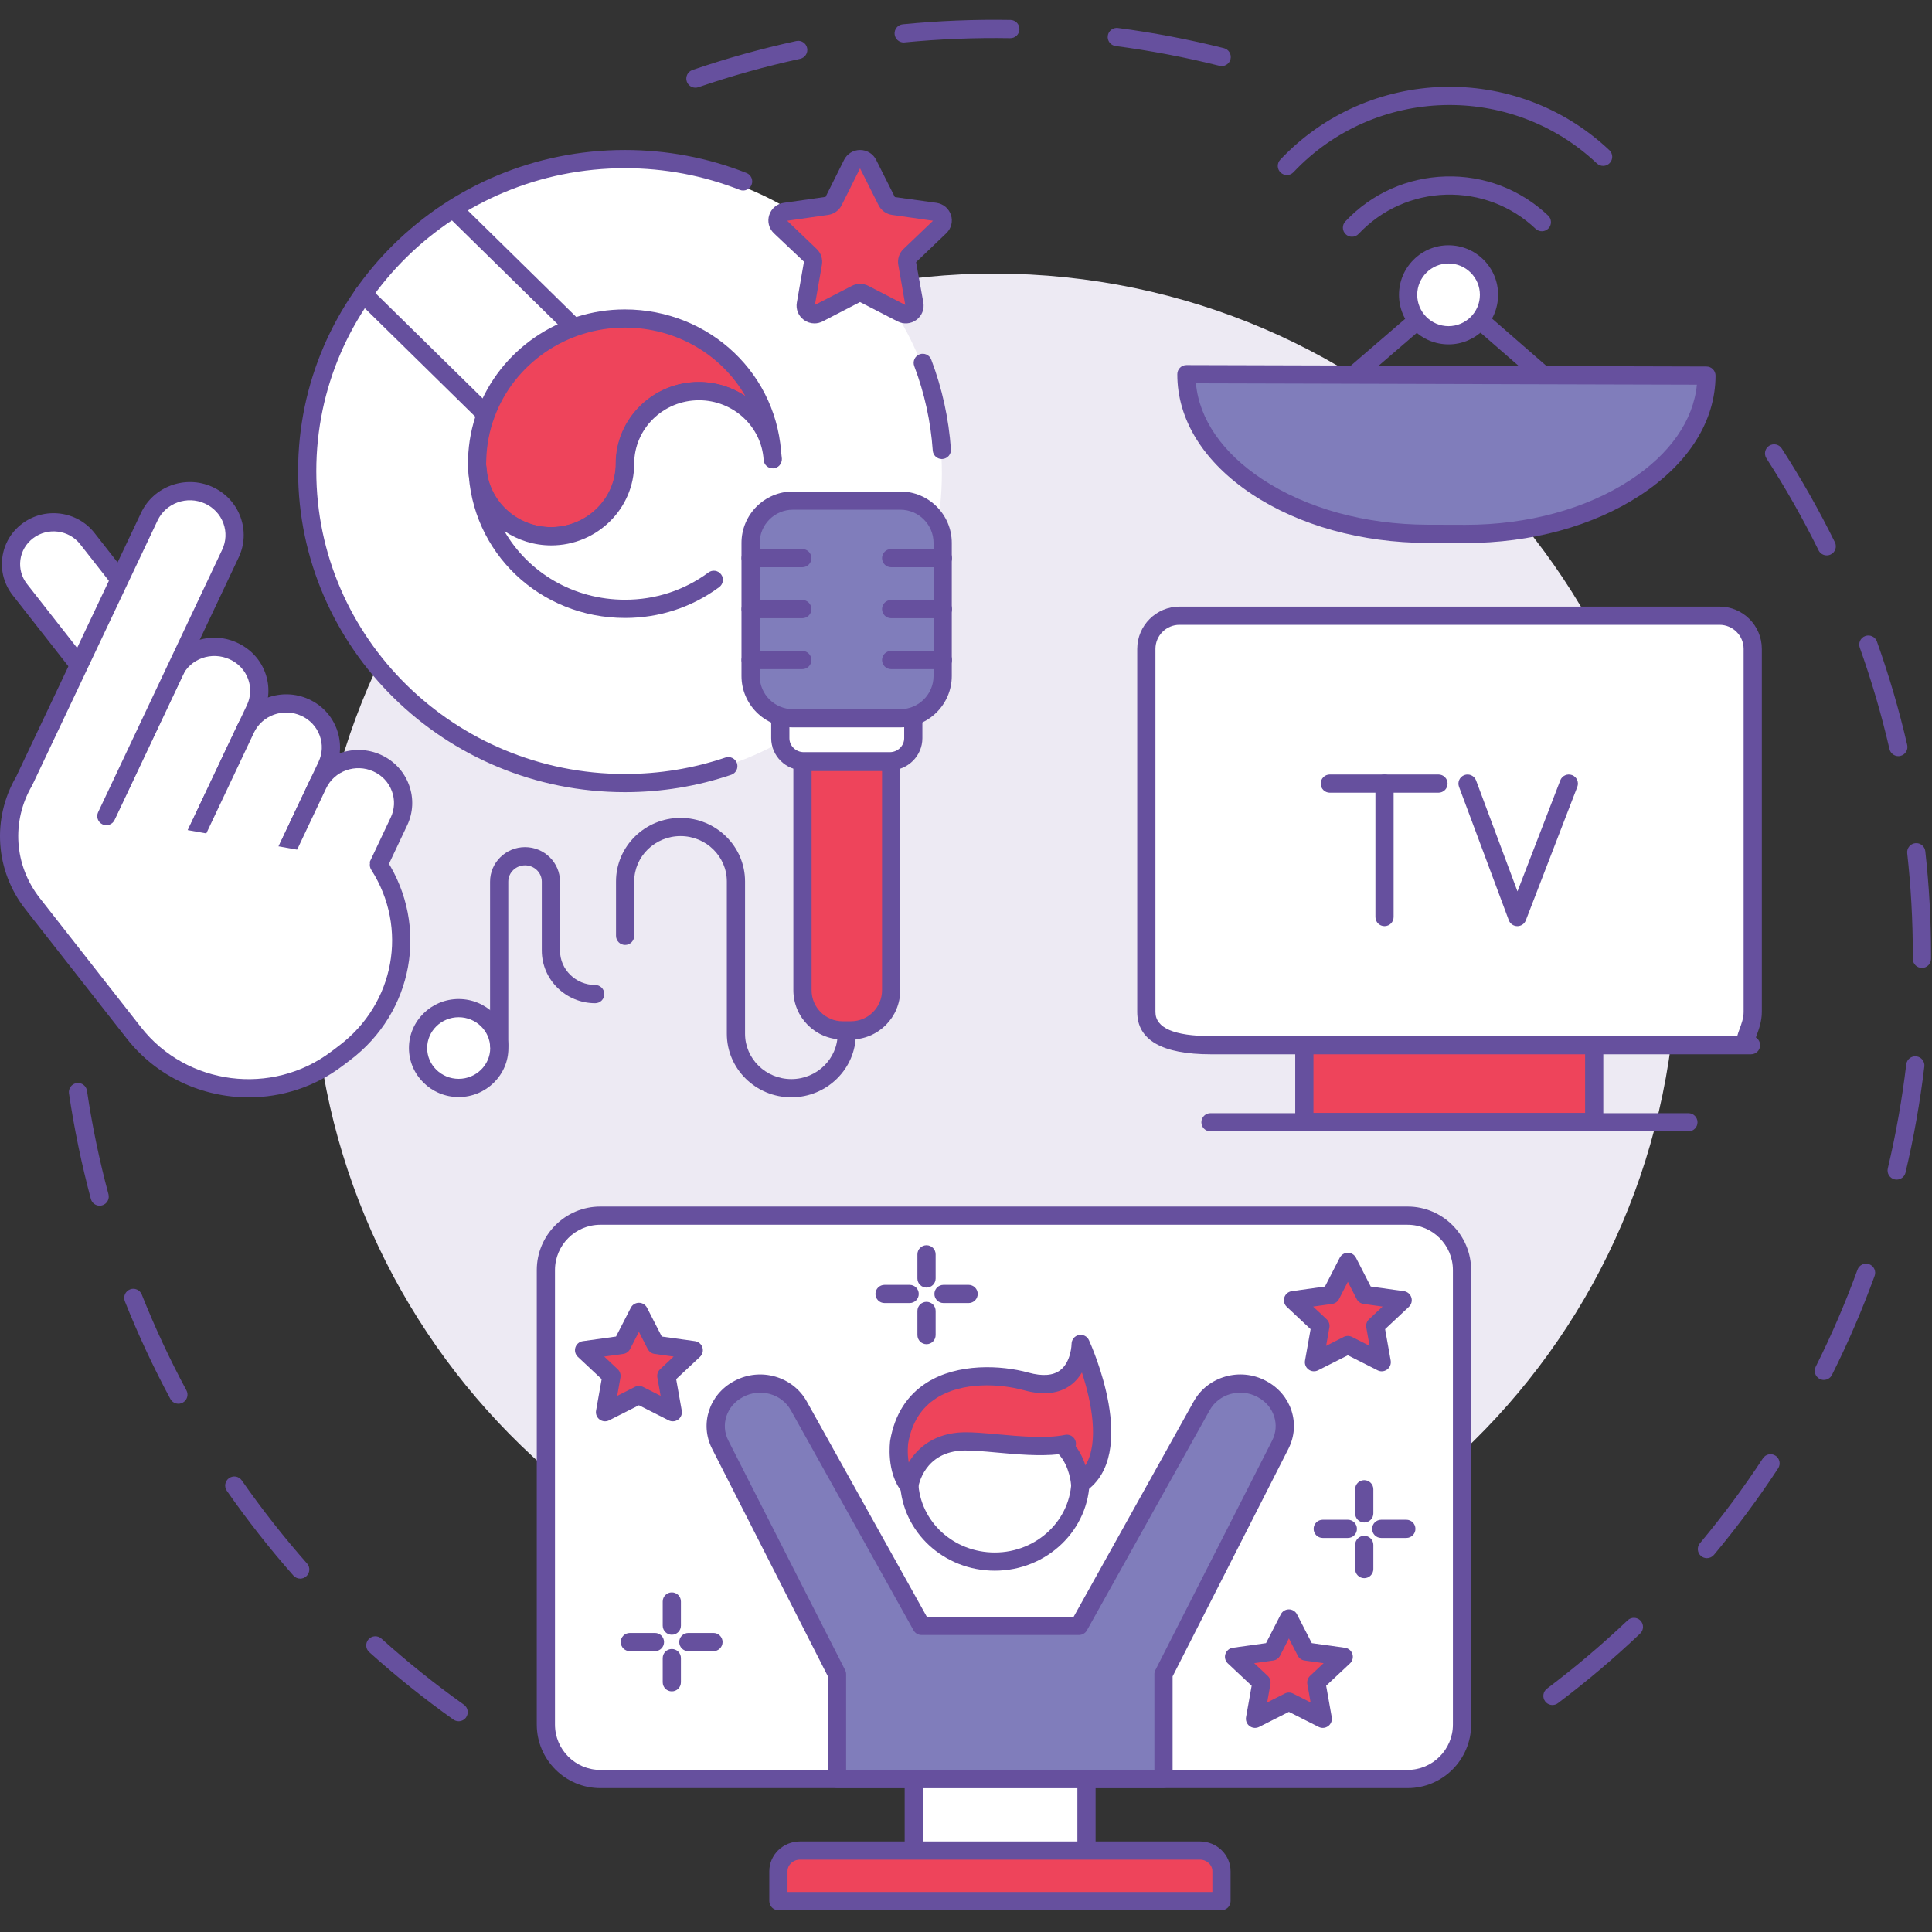 <svg width="120" height="120" viewBox="0 0 120 120" fill="none" xmlns="http://www.w3.org/2000/svg">
<rect x="0" y="0" width="120" height="120" fill="#333333" stroke="none"/>
<g clip-path="url(#clip0_165_8916)">
<path d="M6.19 74.888C5.94 74.888 5.711 74.722 5.644 74.47C5.067 72.321 4.609 70.115 4.284 67.914C4.238 67.605 4.452 67.318 4.761 67.272C5.07 67.225 5.357 67.44 5.403 67.75C5.721 69.907 6.17 72.068 6.737 74.175C6.817 74.477 6.639 74.787 6.337 74.868C6.288 74.882 6.238 74.888 6.19 74.888V74.888ZM11.08 87.188C10.879 87.188 10.684 87.081 10.582 86.891C9.526 84.929 8.575 82.888 7.754 80.823C7.639 80.533 7.781 80.204 8.07 80.089C8.36 79.974 8.689 80.115 8.805 80.405C9.611 82.43 10.543 84.432 11.578 86.356C11.726 86.63 11.623 86.973 11.348 87.122C11.263 87.167 11.17 87.188 11.08 87.188ZM18.648 98.052C18.49 98.052 18.335 97.986 18.223 97.86C16.751 96.192 15.361 94.421 14.088 92.595C13.909 92.338 13.973 91.986 14.229 91.808C14.485 91.628 14.837 91.692 15.015 91.948C16.264 93.739 17.628 95.476 19.071 97.111C19.279 97.345 19.255 97.703 19.021 97.909C18.914 98.005 18.78 98.052 18.648 98.052V98.052ZM28.486 106.909C28.373 106.909 28.259 106.875 28.159 106.804C26.346 105.516 24.588 104.107 22.934 102.618C22.702 102.409 22.683 102.051 22.892 101.818C23.101 101.587 23.459 101.569 23.69 101.776C25.313 103.237 27.036 104.619 28.814 105.882C29.069 106.063 29.128 106.417 28.948 106.672C28.838 106.826 28.663 106.909 28.486 106.909V106.909Z" fill="#66509E"/>
<path d="M113.463 34.496C113.254 34.496 113.054 34.381 112.955 34.181C111.991 32.226 110.901 30.303 109.717 28.47C109.548 28.206 109.623 27.858 109.886 27.688C110.148 27.519 110.499 27.594 110.667 27.856C111.875 29.727 112.986 31.686 113.969 33.681C114.108 33.96 113.993 34.301 113.712 34.438C113.633 34.477 113.547 34.496 113.463 34.496V34.496ZM117.909 46.965C117.652 46.965 117.419 46.787 117.359 46.526C116.869 44.403 116.248 42.284 115.514 40.226C115.409 39.932 115.563 39.608 115.857 39.504C116.151 39.399 116.474 39.552 116.579 39.846C117.328 41.943 117.961 44.106 118.461 46.272C118.53 46.576 118.341 46.88 118.037 46.95C117.994 46.96 117.952 46.965 117.909 46.965V46.965ZM119.373 60.12C119.058 60.119 118.805 59.864 118.808 59.551L118.809 59.277C118.808 57.182 118.691 55.069 118.461 52.996C118.427 52.687 118.651 52.407 118.961 52.372C119.269 52.336 119.551 52.562 119.584 52.872C119.819 54.985 119.94 57.141 119.94 59.277L119.938 59.559C119.937 59.869 119.684 60.12 119.373 60.12V60.12ZM117.806 73.267C117.762 73.267 117.719 73.262 117.674 73.252C117.37 73.179 117.183 72.875 117.255 72.571C117.757 70.454 118.143 68.279 118.402 66.107C118.439 65.796 118.718 65.573 119.03 65.612C119.34 65.649 119.561 65.93 119.525 66.24C119.26 68.455 118.867 70.673 118.355 72.832C118.294 73.093 118.062 73.267 117.806 73.267ZM113.281 85.71C113.196 85.71 113.109 85.69 113.029 85.649C112.749 85.51 112.637 85.169 112.777 84.891C113.754 82.94 114.629 80.912 115.373 78.861C115.48 78.568 115.805 78.416 116.098 78.522C116.391 78.63 116.544 78.954 116.436 79.247C115.676 81.339 114.785 83.409 113.787 85.398C113.688 85.595 113.489 85.71 113.281 85.71V85.71ZM106.02 96.78C105.892 96.78 105.764 96.736 105.658 96.649C105.418 96.448 105.386 96.092 105.587 95.852C106.987 94.176 108.303 92.402 109.498 90.579C109.67 90.318 110.02 90.245 110.281 90.416C110.542 90.588 110.615 90.938 110.445 91.199C109.225 93.058 107.883 94.867 106.455 96.577C106.342 96.71 106.182 96.78 106.02 96.78V96.78ZM96.426 105.901C96.254 105.901 96.084 105.823 95.973 105.676C95.785 105.426 95.836 105.072 96.086 104.884C97.829 103.57 99.514 102.143 101.095 100.641C101.321 100.426 101.679 100.434 101.895 100.661C102.109 100.887 102.1 101.246 101.874 101.461C100.262 102.993 98.544 104.449 96.766 105.787C96.663 105.864 96.544 105.901 96.426 105.901V105.901Z" fill="#66509E"/>
<path d="M56.128 2.637C55.841 2.637 55.595 2.418 55.566 2.126C55.535 1.816 55.763 1.538 56.074 1.509C58.283 1.291 60.529 1.201 62.764 1.239C63.076 1.245 63.324 1.503 63.319 1.816C63.313 2.127 63.062 2.375 62.744 2.371C60.552 2.333 58.351 2.422 56.184 2.633C56.165 2.636 56.147 2.637 56.128 2.637V2.637ZM75.881 4.104C75.835 4.104 75.788 4.098 75.743 4.087C73.632 3.557 71.461 3.144 69.292 2.858C68.983 2.818 68.765 2.534 68.806 2.224C68.847 1.915 69.132 1.696 69.441 1.738C71.651 2.028 73.865 2.45 76.017 2.99C76.32 3.065 76.505 3.373 76.429 3.676C76.365 3.932 76.133 4.104 75.881 4.104ZM43.193 5.448C42.958 5.448 42.738 5.299 42.657 5.064C42.557 4.77 42.714 4.448 43.01 4.347C45.115 3.625 47.285 3.02 49.459 2.548C49.763 2.48 50.065 2.674 50.132 2.98C50.197 3.285 50.004 3.586 49.699 3.653C47.567 4.117 45.441 4.709 43.376 5.417C43.315 5.438 43.253 5.448 43.193 5.448Z" fill="#66509E"/>
<path d="M19.681 54.985C22.089 31.721 42.9 14.813 66.163 17.221C89.427 19.629 106.335 40.44 103.928 63.704C101.519 86.968 80.708 103.874 57.444 101.467C34.181 99.059 17.274 78.249 19.681 54.985V54.985Z" fill="#EDEAF3"/>
<path d="M6.006 51.856L10.802 41.707C11.444 40.349 13.086 39.759 14.468 40.39L14.497 40.402C15.88 41.033 16.48 42.644 15.84 44.002L11.043 54.153L6.006 51.856V51.856Z" fill="white"/>
<path d="M11.051 54.755C10.97 54.755 10.888 54.737 10.81 54.7C10.528 54.567 10.408 54.23 10.54 53.947L15.336 43.798C15.58 43.284 15.606 42.708 15.411 42.176C15.211 41.631 14.807 41.198 14.271 40.953C13.142 40.439 11.832 40.908 11.323 41.985L6.526 52.136C6.393 52.418 6.055 52.539 5.774 52.404C5.49 52.272 5.37 51.934 5.504 51.652L10.3 41.502C11.072 39.868 13.052 39.155 14.712 39.912C15.554 40.295 16.169 40.957 16.473 41.787C16.773 42.606 16.732 43.492 16.359 44.281L11.563 54.431C11.467 54.635 11.264 54.755 11.051 54.755V54.755Z" fill="#66509E"/>
<path d="M10.81 54.747L15.279 45.29C15.925 43.925 17.575 43.331 18.967 43.965C20.357 44.599 20.961 46.219 20.317 47.585L15.847 57.042L10.81 54.747V54.747Z" fill="white"/>
<path d="M15.826 57.587C15.746 57.587 15.663 57.569 15.585 57.532C15.303 57.398 15.182 57.061 15.316 56.779L19.784 47.322C20.029 46.805 20.055 46.225 19.858 45.688C19.658 45.141 19.251 44.703 18.711 44.458C17.603 43.952 16.283 44.425 15.771 45.51L11.301 54.966C11.168 55.25 10.831 55.371 10.549 55.236C10.266 55.104 10.146 54.766 10.279 54.484L14.748 45.027C15.523 43.385 17.513 42.668 19.18 43.429C19.998 43.801 20.615 44.466 20.921 45.3C21.221 46.122 21.182 47.013 20.807 47.806L16.339 57.263C16.242 57.467 16.038 57.587 15.826 57.587V57.587Z" fill="#66509E"/>
<path d="M15.557 57.649L19.763 48.747C20.409 47.381 22.06 46.788 23.451 47.422C24.841 48.055 25.446 49.677 24.8 51.043L20.332 60.499L15.557 57.649V57.649Z" fill="white"/>
<path d="M20.31 61.043C20.23 61.043 20.147 61.026 20.069 60.989C19.787 60.855 19.666 60.518 19.799 60.236L24.268 50.78C24.513 50.263 24.54 49.682 24.343 49.146C24.143 48.597 23.735 48.161 23.195 47.915C22.087 47.41 20.768 47.881 20.255 48.967L16.047 57.87C15.915 58.152 15.577 58.273 15.294 58.139C15.012 58.006 14.892 57.668 15.025 57.386L19.232 48.484C20.007 46.842 21.997 46.126 23.664 46.885C24.482 47.258 25.1 47.922 25.405 48.757C25.707 49.58 25.666 50.469 25.291 51.262L20.822 60.719C20.726 60.923 20.523 61.043 20.31 61.043V61.043Z" fill="#66509E"/>
<path d="M4.9 41.276L1.223 36.584C0.332 35.448 0.548 33.817 1.705 32.941C2.863 32.066 4.524 32.279 5.414 33.415L7.431 35.988L4.9 41.276Z" fill="white"/>
<path d="M4.91 41.877C4.742 41.877 4.576 41.803 4.465 41.661L0.787 36.969C0.264 36.3 0.035 35.471 0.144 34.634C0.254 33.791 0.69 33.043 1.373 32.527C2.774 31.468 4.79 31.727 5.869 33.102L7.884 35.675C8.077 35.92 8.034 36.277 7.789 36.468C7.543 36.661 7.187 36.618 6.995 36.372L4.978 33.8C4.278 32.907 2.967 32.74 2.056 33.429C1.616 33.762 1.335 34.24 1.266 34.78C1.197 35.314 1.342 35.844 1.678 36.272L5.354 40.963C5.547 41.208 5.504 41.564 5.258 41.756C5.155 41.837 5.032 41.877 4.91 41.877V41.877Z" fill="#66509E"/>
<path d="M23.521 53.681C25.958 57.489 25.091 62.562 21.39 65.361L20.903 65.728C16.971 68.701 11.329 67.98 8.302 64.118L2.009 56.09C0.232 53.823 0.12 50.815 1.484 48.48L4.89 41.284L7.404 35.974L9.262 32.048C9.908 30.682 11.558 30.089 12.949 30.723C14.339 31.356 14.944 32.978 14.298 34.344L6.591 50.653L23.521 53.681Z" fill="white"/>
<path d="M15.448 68.158C12.584 68.159 9.75 66.901 7.872 64.505L1.577 56.476C-0.292 54.092 -0.518 50.867 0.997 48.254L8.765 31.844C9.541 30.202 11.529 29.484 13.198 30.245C14.014 30.618 14.633 31.282 14.938 32.117C15.239 32.94 15.198 33.829 14.824 34.622L7.116 50.932C6.984 51.214 6.646 51.336 6.364 51.202C6.082 51.068 5.961 50.731 6.094 50.449L13.801 34.14C14.045 33.623 14.072 33.041 13.876 32.505C13.675 31.957 13.268 31.521 12.729 31.275C11.619 30.77 10.3 31.241 9.787 32.327L2.009 48.759C2.002 48.773 1.994 48.788 1.987 48.802C0.693 51.016 0.882 53.754 2.468 55.778L8.761 63.807C11.594 67.421 16.894 68.097 20.576 65.314L21.062 64.946C24.516 62.336 25.375 57.64 23.059 54.024C22.89 53.76 22.967 53.411 23.231 53.243C23.494 53.074 23.843 53.152 24.011 53.414C26.648 57.533 25.673 62.879 21.744 65.849L21.257 66.217C19.527 67.525 17.479 68.158 15.448 68.158V68.158Z" fill="#66509E"/>
<path d="M58.502 29.395C58.502 39.999 49.643 48.594 38.715 48.594C27.785 48.594 18.926 39.999 18.926 29.395C18.926 18.792 27.785 10.195 38.715 10.195C49.643 10.195 58.502 18.792 58.502 29.395V29.395Z" fill="white"/>
<path d="M57.305 22.5C57.95 24.202 58.359 26.017 58.491 27.906L57.305 22.5Z" fill="white"/>
<path d="M58.499 28.511C58.205 28.511 57.956 28.283 57.935 27.984C57.809 26.186 57.422 24.42 56.785 22.739C56.675 22.447 56.821 22.12 57.113 22.009C57.406 21.899 57.731 22.046 57.842 22.338C58.519 24.123 58.93 25.996 59.063 27.905C59.086 28.217 58.851 28.488 58.539 28.509C58.525 28.51 58.512 28.511 58.499 28.511Z" fill="#66509E"/>
<path d="M38.813 49.203C27.621 49.203 18.516 40.257 18.516 29.26C18.516 18.263 27.621 9.316 38.813 9.316C41.422 9.316 43.963 9.796 46.364 10.743C46.654 10.857 46.797 11.186 46.682 11.475C46.568 11.766 46.24 11.909 45.949 11.794C43.681 10.901 41.28 10.447 38.813 10.447C28.244 10.447 19.646 18.887 19.646 29.26C19.646 39.633 28.244 48.073 38.813 48.073C40.952 48.073 43.052 47.73 45.057 47.052C45.352 46.953 45.674 47.111 45.773 47.407C45.873 47.703 45.715 48.023 45.419 48.123C43.299 48.841 41.075 49.203 38.813 49.203V49.203Z" fill="#66509E"/>
<path d="M22.559 18.281L30.175 25.762L22.559 18.281V18.281Z" fill="white"/>
<path d="M30.184 26.307C30.042 26.307 29.898 26.252 29.788 26.145L22.171 18.665C21.949 18.446 21.945 18.087 22.164 17.865C22.383 17.642 22.74 17.638 22.964 17.857L30.581 25.338C30.804 25.557 30.808 25.915 30.588 26.137C30.477 26.25 30.331 26.307 30.184 26.307V26.307Z" fill="#66509E"/>
<path d="M35.677 20.337L28.154 12.949L35.677 20.337Z" fill="white"/>
<path d="M35.686 20.941C35.544 20.941 35.4 20.888 35.29 20.779L27.767 13.391C27.544 13.172 27.541 12.814 27.76 12.592C27.979 12.368 28.336 12.365 28.559 12.584L36.082 19.972C36.306 20.191 36.308 20.549 36.089 20.771C35.979 20.885 35.832 20.941 35.686 20.941Z" fill="#66509E"/>
<path d="M47.995 28.544C47.849 26.182 45.852 24.311 43.415 24.311C40.883 24.311 38.827 26.331 38.827 28.818C38.827 31.306 36.771 33.325 34.238 33.325C31.801 33.325 29.804 31.455 29.659 29.093C29.654 29.003 29.648 28.912 29.648 28.818C29.648 28.723 29.654 28.634 29.659 28.544C29.687 27.565 29.874 26.626 30.195 25.75C31.47 22.281 34.852 19.805 38.827 19.805C43.806 19.805 47.853 23.689 47.995 28.544V28.544Z" fill="#EE445B"/>
<path d="M38.806 20.349C35.186 20.349 31.93 22.59 30.707 25.924C30.398 26.763 30.229 27.641 30.203 28.539C30.198 28.632 30.193 28.714 30.193 28.798C30.193 28.882 30.198 28.962 30.202 29.043C30.331 31.112 32.094 32.739 34.218 32.739C36.436 32.739 38.241 30.97 38.241 28.798C38.241 26.001 40.553 23.726 43.395 23.726C44.469 23.726 45.473 24.052 46.304 24.614C44.829 22.054 42.034 20.349 38.806 20.349V20.349ZM34.218 33.87C31.498 33.87 29.239 31.778 29.072 29.108C29.067 29.002 29.062 28.902 29.062 28.798C29.062 28.693 29.067 28.594 29.072 28.493C29.102 27.486 29.295 26.487 29.644 25.534C31.032 21.757 34.714 19.219 38.806 19.219C44.112 19.219 48.388 23.299 48.54 28.506C48.55 28.815 48.309 29.074 48 29.087C47.7 29.106 47.43 28.866 47.41 28.558C47.282 26.482 45.517 24.856 43.395 24.856C41.176 24.856 39.371 26.624 39.371 28.798C39.371 31.595 37.059 33.87 34.218 33.87V33.87Z" fill="#66509E"/>
<path d="M44.327 36.034C42.793 37.166 40.885 37.837 38.817 37.837C33.837 37.837 29.791 33.951 29.648 29.098C29.794 31.459 31.791 33.33 34.228 33.33C36.761 33.33 38.817 31.311 38.817 28.823C38.817 26.335 40.873 24.316 43.405 24.316C45.842 24.316 47.839 26.187 47.985 28.549L44.327 36.034V36.034Z" fill="white"/>
<path d="M38.826 38.382C33.52 38.382 29.244 34.302 29.092 29.095C29.082 28.785 29.322 28.527 29.631 28.512C29.937 28.5 30.202 28.735 30.222 29.043C30.35 31.117 32.114 32.744 34.237 32.744C36.455 32.744 38.26 30.975 38.26 28.803C38.26 26.006 40.572 23.73 43.414 23.73C46.133 23.73 48.392 25.822 48.559 28.492C48.578 28.804 48.342 29.072 48.03 29.092C47.714 29.109 47.45 28.874 47.43 28.563C47.301 26.487 45.537 24.861 43.414 24.861C41.196 24.861 39.391 26.629 39.391 28.803C39.391 31.6 37.079 33.875 34.237 33.875C33.162 33.875 32.159 33.547 31.328 32.987C32.802 35.546 35.598 37.25 38.826 37.25C40.711 37.25 42.5 36.666 44.001 35.559C44.25 35.373 44.605 35.426 44.791 35.677C44.977 35.928 44.923 36.282 44.671 36.468C42.976 37.72 40.955 38.382 38.826 38.382V38.382Z" fill="#66509E"/>
<path d="M53.904 10.202L55.066 12.514C55.145 12.674 55.3 12.783 55.478 12.809L58.076 13.18C58.525 13.243 58.704 13.785 58.379 14.095L56.498 15.895C56.37 16.019 56.312 16.197 56.341 16.372L56.786 18.913C56.862 19.352 56.394 19.687 55.993 19.479L53.668 18.279C53.508 18.198 53.318 18.198 53.158 18.279L50.834 19.479C50.433 19.687 49.964 19.352 50.041 18.913L50.485 16.372C50.515 16.197 50.457 16.019 50.328 15.895L48.447 14.095C48.122 13.785 48.301 13.243 48.751 13.18L51.349 12.809C51.527 12.783 51.681 12.674 51.761 12.514L52.922 10.202C53.124 9.802 53.703 9.802 53.904 10.202V10.202Z" fill="#EE445B"/>
<path d="M53.914 10.181L53.408 10.435L53.914 10.181ZM48.893 13.711L50.728 15.466C50.993 15.721 51.114 16.088 51.051 16.448L50.615 18.94L52.909 17.756C53.231 17.59 53.614 17.59 53.936 17.756L56.229 18.94L55.794 16.447C55.731 16.087 55.852 15.72 56.117 15.466L57.952 13.711L55.407 13.348C55.045 13.296 54.733 13.071 54.571 12.748L53.419 10.457L52.276 12.748C52.112 13.071 51.799 13.296 51.438 13.348L48.893 13.711V13.711ZM50.588 20.087C50.354 20.087 50.123 20.014 49.926 19.869C49.587 19.619 49.42 19.208 49.493 18.795L49.936 16.253L48.064 14.484C47.759 14.189 47.649 13.758 47.778 13.356C47.909 12.95 48.254 12.659 48.679 12.598L51.278 12.229L52.427 9.928C52.616 9.55 52.998 9.316 53.422 9.316C53.847 9.316 54.229 9.55 54.418 9.928L55.58 12.24L58.166 12.598C58.591 12.659 58.936 12.95 59.067 13.356C59.196 13.758 59.086 14.189 58.779 14.484L56.899 16.284L57.352 18.795C57.425 19.207 57.257 19.619 56.919 19.869C56.573 20.123 56.123 20.157 55.742 19.96L53.417 18.761L51.103 19.96C50.94 20.045 50.763 20.087 50.588 20.087V20.087Z" fill="#66509E"/>
<path d="M31.004 65.116C31.004 66.484 29.875 67.594 28.481 67.594C27.086 67.594 25.957 66.484 25.957 65.116C25.957 63.746 27.086 62.637 28.481 62.637C29.875 62.637 31.004 63.746 31.004 65.116Z" fill="white"/>
<path d="M28.489 63.181C27.409 63.181 26.531 64.04 26.531 65.095C26.531 66.149 27.409 67.008 28.489 67.008C29.569 67.008 30.448 66.149 30.448 65.095C30.448 64.04 29.569 63.181 28.489 63.181V63.181ZM28.489 68.139C26.786 68.139 25.4 66.773 25.4 65.095C25.4 63.416 26.786 62.051 28.489 62.051C30.193 62.051 31.578 63.416 31.578 65.095C31.578 66.773 30.193 68.139 28.489 68.139Z" fill="#66509E"/>
<path d="M31.005 65.466C30.693 65.466 30.439 65.212 30.439 64.899V54.76C30.439 53.578 31.413 52.617 32.611 52.617C33.808 52.617 34.783 53.578 34.783 54.76V59.041C34.783 60.221 35.764 61.179 36.97 61.179C37.283 61.179 37.535 61.433 37.535 61.745C37.535 62.058 37.283 62.311 36.97 62.311C35.141 62.311 33.652 60.844 33.652 59.041V54.76C33.652 54.202 33.184 53.748 32.611 53.748C32.038 53.748 31.57 54.202 31.57 54.76V64.899C31.57 65.212 31.318 65.466 31.005 65.466Z" fill="#66509E"/>
<path d="M49.152 68.155C46.943 68.155 45.145 66.386 45.145 64.21V54.746C45.145 53.195 43.855 51.931 42.269 51.931C40.683 51.931 39.392 53.195 39.392 54.746V58.126C39.392 58.439 39.14 58.691 38.827 58.691C38.515 58.691 38.262 58.439 38.262 58.126V54.746C38.262 52.571 40.059 50.801 42.269 50.801C44.478 50.801 46.276 52.571 46.276 54.746V64.21C46.276 65.761 47.566 67.024 49.152 67.024C50.738 67.024 52.028 65.761 52.028 64.21V63.985C52.028 63.672 52.282 63.419 52.594 63.419C52.907 63.419 53.159 63.672 53.159 63.985V64.21C53.159 66.386 51.361 68.155 49.152 68.155V68.155Z" fill="#66509E"/>
<path d="M56.717 44.473V45.871C56.717 46.664 56.063 47.304 55.256 47.304H49.917C49.11 47.304 48.457 46.664 48.457 45.871V44.473H56.717Z" fill="white"/>
<path d="M55.265 47.85H49.925C48.808 47.85 47.9 46.952 47.9 45.85V44.452C47.9 44.14 48.153 43.887 48.466 43.887C48.777 43.887 49.031 44.14 49.031 44.452V45.85C49.031 46.33 49.432 46.718 49.925 46.718H55.265C55.758 46.718 56.161 46.33 56.161 45.85V44.452C56.161 44.14 56.413 43.887 56.726 43.887C57.038 43.887 57.291 44.14 57.291 44.452V45.85C57.291 46.952 56.382 47.85 55.265 47.85V47.85Z" fill="#66509E"/>
<path d="M52.846 63.96H52.327C50.95 63.96 49.834 62.843 49.834 61.466V47.285H55.34V61.466C55.34 62.843 54.223 63.96 52.846 63.96V63.96Z" fill="#EE445B"/>
<path d="M50.409 47.89V61.504C50.409 62.568 51.274 63.433 52.337 63.433H52.856C53.92 63.433 54.785 62.568 54.785 61.504V47.89H50.409V47.89ZM52.856 64.564H52.337C50.651 64.564 49.277 63.192 49.277 61.504V47.324C49.277 47.011 49.531 46.758 49.844 46.758H55.35C55.662 46.758 55.916 47.011 55.916 47.324V61.504C55.916 63.192 54.544 64.564 52.856 64.564Z" fill="#66509E"/>
<path d="M55.913 44.575H49.24C47.794 44.575 46.611 43.391 46.611 41.946V33.685C46.611 32.239 47.794 31.055 49.24 31.055H55.913C57.359 31.055 58.542 32.239 58.542 33.685V41.946C58.542 43.391 57.359 44.575 55.913 44.575V44.575Z" fill="#807DBB"/>
<path d="M49.249 31.658C48.112 31.658 47.185 32.585 47.185 33.723V41.984C47.185 43.121 48.112 44.048 49.249 44.048H55.922C57.06 44.048 57.985 43.121 57.985 41.984V33.723C57.985 32.585 57.06 31.658 55.922 31.658H49.249ZM55.922 45.178H49.249C47.487 45.178 46.055 43.745 46.055 41.984V33.723C46.055 31.961 47.487 30.527 49.249 30.527H55.922C57.684 30.527 59.117 31.961 59.117 33.723V41.984C59.117 43.745 57.684 45.178 55.922 45.178V45.178Z" fill="#66509E"/>
<path d="M49.833 35.232H46.62C46.308 35.232 46.055 34.979 46.055 34.667C46.055 34.354 46.308 34.102 46.62 34.102H49.833C50.145 34.102 50.398 34.354 50.398 34.667C50.398 34.979 50.145 35.232 49.833 35.232Z" fill="#66509E"/>
<path d="M49.833 38.398H46.62C46.308 38.398 46.055 38.144 46.055 37.832C46.055 37.519 46.308 37.266 46.62 37.266H49.833C50.145 37.266 50.398 37.519 50.398 37.832C50.398 38.144 50.145 38.398 49.833 38.398Z" fill="#66509E"/>
<path d="M49.833 41.562H46.62C46.308 41.562 46.055 41.308 46.055 40.996C46.055 40.683 46.308 40.43 46.62 40.43H49.833C50.145 40.43 50.398 40.683 50.398 40.996C50.398 41.308 50.145 41.562 49.833 41.562Z" fill="#66509E"/>
<path d="M58.562 35.232H55.35C55.038 35.232 54.785 34.979 54.785 34.667C54.785 34.354 55.038 34.102 55.35 34.102H58.562C58.875 34.102 59.129 34.354 59.129 34.667C59.129 34.979 58.875 35.232 58.562 35.232Z" fill="#66509E"/>
<path d="M58.562 38.398H55.35C55.038 38.398 54.785 38.144 54.785 37.832C54.785 37.519 55.038 37.266 55.35 37.266H58.562C58.875 37.266 59.129 37.519 59.129 37.832C59.129 38.144 58.875 38.398 58.562 38.398Z" fill="#66509E"/>
<path d="M58.562 41.562H55.35C55.038 41.562 54.785 41.308 54.785 40.996C54.785 40.683 55.038 40.43 55.35 40.43H58.562C58.875 40.43 59.129 40.683 59.129 40.996C59.129 41.308 58.875 41.562 58.562 41.562Z" fill="#66509E"/>
<path d="M67.475 110.273H56.748V115.113H67.475V110.273Z" fill="white"/>
<path d="M57.322 114.586H66.918V110.877H57.322V114.586V114.586ZM67.484 115.716H56.757C56.444 115.716 56.191 115.464 56.191 115.151V110.311C56.191 109.998 56.444 109.746 56.757 109.746H67.484C67.797 109.746 68.049 109.998 68.049 110.311V115.151C68.049 115.464 67.797 115.716 67.484 115.716Z" fill="#66509E"/>
<path d="M87.42 110.459H37.278C35.411 110.459 33.897 108.946 33.897 107.078V78.85C33.897 76.983 35.411 75.469 37.278 75.469H87.42C89.287 75.469 90.8 76.983 90.8 78.85V107.078C90.8 108.946 89.287 110.459 87.42 110.459Z" fill="white"/>
<path d="M37.286 76.072C35.734 76.072 34.471 77.335 34.471 78.888V107.116C34.471 108.669 35.734 109.932 37.286 109.932H87.429C88.981 109.932 90.243 108.669 90.243 107.116V78.888C90.243 77.335 88.981 76.072 87.429 76.072H37.286V76.072ZM87.429 111.063H37.286C35.11 111.063 33.34 109.292 33.34 107.116V78.888C33.34 76.712 35.11 74.941 37.286 74.941H87.429C89.605 74.941 91.375 76.712 91.375 78.888V107.116C91.375 109.292 89.605 111.063 87.429 111.063V111.063Z" fill="#66509E"/>
<path d="M75.889 118.101V116.246C75.889 115.536 75.29 114.961 74.551 114.961H49.706C48.968 114.961 48.369 115.536 48.369 116.246V118.101H75.889V118.101Z" fill="#EE445B"/>
<path d="M48.914 117.515H75.303V116.226C75.303 115.829 74.956 115.506 74.531 115.506H49.686C49.26 115.506 48.914 115.829 48.914 116.226V117.515V117.515ZM75.868 118.646H48.349C48.036 118.646 47.783 118.393 47.783 118.08V116.226C47.783 115.205 48.637 114.375 49.686 114.375H74.531C75.58 114.375 76.433 115.205 76.433 116.226V118.08C76.433 118.393 76.181 118.646 75.868 118.646V118.646Z" fill="#66509E"/>
<path d="M67.099 91.582C67.103 91.665 67.105 91.749 67.105 91.833C67.105 94.661 64.72 96.955 61.779 96.955C58.921 96.955 56.587 94.787 56.461 92.068C56.456 91.99 56.455 91.911 56.455 91.833L67.099 91.582V91.582Z" fill="white"/>
<path d="M61.788 97.558C58.631 97.558 56.047 95.176 55.905 92.132C55.9 92.05 55.898 91.961 55.898 91.871C55.898 91.56 56.151 91.306 56.464 91.306C56.775 91.306 57.029 91.56 57.029 91.871C57.029 91.939 57.03 92.008 57.034 92.074C57.148 94.518 59.236 96.428 61.788 96.428C64.413 96.428 66.549 94.384 66.549 91.871C66.549 91.796 66.546 91.721 66.543 91.646C66.529 91.335 66.769 91.07 67.082 91.055C67.396 91.045 67.658 91.283 67.673 91.594C67.677 91.686 67.679 91.779 67.679 91.871C67.679 95.008 65.037 97.558 61.788 97.558V97.558Z" fill="#66509E"/>
<path d="M67.082 92.2C67.082 92.2 67.008 90.764 66.041 89.834L66.257 89.698C64.331 90.096 61.358 89.512 59.855 89.549C56.855 89.619 56.465 92.343 56.465 92.343C55.593 91.289 55.844 89.559 55.844 89.559C56.622 85.134 61.353 85.171 63.724 85.824C67.114 86.755 67.114 83.496 67.114 83.496C67.114 83.496 70.15 90.115 67.082 92.2V92.2Z" fill="#EE445B"/>
<path d="M66.81 89.823C67.105 90.217 67.297 90.64 67.421 91.017C68.289 89.575 67.794 87.06 67.2 85.249C67.038 85.523 66.823 85.789 66.536 86.008C65.8 86.569 64.806 86.684 63.583 86.347C62.09 85.936 59.777 85.817 58.173 86.832C57.224 87.432 56.631 88.376 56.41 89.635C56.41 89.635 56.334 90.202 56.441 90.833C57.008 89.904 58.066 89.003 59.849 88.963C60.414 88.948 61.162 89.016 61.953 89.087C63.376 89.216 64.989 89.363 66.151 89.123C66.419 89.068 66.688 89.212 66.789 89.466C66.836 89.584 66.843 89.708 66.81 89.823V89.823ZM56.473 92.888C56.307 92.888 56.147 92.815 56.038 92.683C55.017 91.449 55.282 89.538 55.293 89.457C55.575 87.853 56.34 86.654 57.568 85.876C59.484 84.663 62.167 84.785 63.883 85.257C64.744 85.494 65.405 85.444 65.846 85.111C66.539 84.587 66.557 83.483 66.557 83.472C66.559 83.207 66.745 82.978 67.003 82.923C67.263 82.867 67.525 82.998 67.636 83.24C67.768 83.527 70.832 90.32 67.408 92.647C67.238 92.763 67.021 92.776 66.838 92.686C66.654 92.595 66.536 92.414 66.525 92.21C66.525 92.199 66.451 91.087 65.761 90.326C64.55 90.458 63.129 90.331 61.852 90.214C61.093 90.145 60.376 90.081 59.876 90.093C57.384 90.15 57.046 92.31 57.032 92.402C57.001 92.623 56.842 92.806 56.627 92.865C56.576 92.88 56.524 92.888 56.473 92.888V92.888Z" fill="#66509E"/>
<path d="M78.378 86.244L78.343 86.224C77.013 85.52 75.344 85.996 74.628 87.282L67.007 100.949H57.225L49.605 87.282C48.889 85.996 47.218 85.52 45.89 86.224L45.855 86.244C44.581 86.917 44.083 88.435 44.721 89.69L51.978 103.951V110.45H72.255V103.951L79.512 89.69C80.15 88.435 79.652 86.917 78.378 86.244Z" fill="#807DBB"/>
<path d="M52.554 109.923H71.701V103.987C71.701 103.898 71.722 103.811 71.763 103.731L79.018 89.471C79.517 88.493 79.125 87.31 78.124 86.782C78.119 86.779 78.084 86.759 78.084 86.759C77.028 86.2 75.702 86.574 75.133 87.596L67.512 101.262C67.412 101.441 67.222 101.553 67.018 101.553H57.236C57.031 101.553 56.842 101.441 56.742 101.262L49.122 87.596C48.553 86.574 47.227 86.2 46.166 86.762L46.135 86.779C45.13 87.31 44.738 88.491 45.236 89.471L52.492 103.731C52.533 103.811 52.554 103.898 52.554 103.987V109.923V109.923ZM72.266 111.054H51.989C51.677 111.054 51.423 110.8 51.423 110.488V104.124L44.228 89.984C43.446 88.448 44.05 86.602 45.601 85.782L45.632 85.765C47.237 84.915 49.243 85.49 50.109 87.045L57.568 100.422H66.685L74.144 87.045C75.01 85.49 77.018 84.915 78.619 85.762L78.656 85.783C80.206 86.605 80.808 88.449 80.027 89.984L72.832 104.124V110.488C72.832 110.8 72.579 111.054 72.266 111.054Z" fill="#66509E"/>
<path d="M39.674 81.445L40.727 83.496L43.081 83.826L41.378 85.421L41.778 87.677L39.674 86.613L37.571 87.677L37.972 85.421L36.27 83.826L38.623 83.496L39.674 81.445V81.445Z" fill="#EE445B"/>
<path d="M39.684 86.084C39.771 86.084 39.859 86.105 39.939 86.145L41.033 86.699L40.83 85.56C40.797 85.37 40.861 85.179 41.001 85.047L41.841 84.259L40.658 84.095C40.475 84.069 40.316 83.956 40.232 83.793L39.684 82.723L39.135 83.793C39.051 83.956 38.893 84.069 38.711 84.095L37.528 84.259L38.368 85.047C38.507 85.179 38.571 85.37 38.537 85.56L38.335 86.699L39.428 86.146C39.509 86.105 39.596 86.084 39.684 86.084ZM41.789 88.28C41.701 88.28 41.613 88.259 41.532 88.219L39.684 87.284L37.835 88.218C37.643 88.316 37.414 88.296 37.242 88.168C37.07 88.04 36.985 87.826 37.023 87.616L37.37 85.662L35.891 84.277C35.733 84.127 35.674 83.901 35.739 83.693C35.805 83.485 35.984 83.334 36.199 83.303L38.263 83.015L39.181 81.226C39.277 81.037 39.472 80.918 39.684 80.918C39.896 80.918 40.09 81.037 40.187 81.226L41.104 83.015L43.168 83.303C43.383 83.334 43.563 83.485 43.628 83.693C43.694 83.901 43.636 84.127 43.476 84.277L41.998 85.662L42.345 87.616C42.383 87.826 42.297 88.04 42.125 88.168C42.026 88.242 41.907 88.28 41.789 88.28V88.28Z" fill="#66509E"/>
<path d="M83.709 78.34L84.761 80.391L87.114 80.72L85.411 82.316L85.813 84.57L83.709 83.506L81.604 84.57L82.005 82.316L80.303 80.72L82.656 80.391L83.709 78.34Z" fill="#EE445B"/>
<path d="M81.561 81.154L82.401 81.942C82.54 82.073 82.604 82.265 82.571 82.453L82.368 83.594L83.463 83.039C83.624 82.959 83.813 82.959 83.972 83.039L85.066 83.594L84.863 82.453C84.83 82.265 84.894 82.073 85.034 81.942L85.874 81.154L84.691 80.989C84.509 80.963 84.351 80.851 84.267 80.688L83.718 79.616L83.168 80.688C83.084 80.851 82.926 80.963 82.744 80.989L81.561 81.154ZM85.822 85.175C85.734 85.175 85.647 85.153 85.566 85.113L83.718 84.179L81.868 85.113C81.676 85.209 81.447 85.191 81.275 85.062C81.104 84.935 81.018 84.721 81.057 84.509L81.404 82.557L79.924 81.17C79.766 81.022 79.707 80.794 79.772 80.587C79.838 80.379 80.017 80.227 80.233 80.198L82.296 79.909L83.214 78.119C83.312 77.931 83.506 77.812 83.718 77.812C83.93 77.812 84.125 77.931 84.221 78.119L85.139 79.909L87.201 80.198C87.416 80.227 87.596 80.379 87.661 80.587C87.727 80.794 87.669 81.022 87.509 81.17L86.031 82.557L86.379 84.509C86.416 84.721 86.33 84.935 86.158 85.062C86.059 85.136 85.941 85.175 85.822 85.175V85.175Z" fill="#66509E"/>
<path d="M80.077 100.547L81.129 102.598L83.483 102.927L81.779 104.523L82.181 106.778L80.077 105.713L77.971 106.778L78.373 104.523L76.67 102.927L79.024 102.598L80.077 100.547Z" fill="#EE445B"/>
<path d="M77.899 103.304L78.739 104.09C78.879 104.222 78.943 104.413 78.909 104.601L78.707 105.742L79.801 105.189C79.961 105.107 80.15 105.107 80.311 105.189L81.405 105.742L81.202 104.603C81.168 104.413 81.233 104.222 81.371 104.09L82.213 103.302L81.03 103.138C80.848 103.112 80.688 102.999 80.606 102.836L80.056 101.766L79.507 102.836C79.423 102.999 79.264 103.112 79.081 103.138L77.899 103.304V103.304ZM82.16 107.323C82.074 107.323 81.986 107.302 81.906 107.262L80.056 106.327L78.207 107.262C78.015 107.358 77.786 107.339 77.614 107.21C77.442 107.083 77.357 106.869 77.394 106.657L77.742 104.705L76.263 103.318C76.104 103.17 76.044 102.944 76.111 102.736C76.177 102.528 76.356 102.377 76.571 102.346L78.635 102.058L79.553 100.269C79.649 100.08 79.843 99.961 80.056 99.961C80.268 99.961 80.462 100.08 80.559 100.269L81.478 102.058L83.54 102.346C83.757 102.377 83.936 102.528 84.001 102.736C84.067 102.944 84.008 103.17 83.849 103.318L82.37 104.705L82.717 106.657C82.754 106.869 82.67 107.083 82.498 107.21C82.398 107.285 82.279 107.323 82.16 107.323V107.323Z" fill="#66509E"/>
<path d="M41.728 101.538C41.416 101.538 41.162 101.284 41.162 100.972V99.472C41.162 99.159 41.416 98.906 41.728 98.906C42.041 98.906 42.293 99.159 42.293 99.472V100.972C42.293 101.284 42.041 101.538 41.728 101.538Z" fill="#66509E"/>
<path d="M41.728 105.054C41.416 105.054 41.162 104.801 41.162 104.488V102.988C41.162 102.675 41.416 102.422 41.728 102.422C42.041 102.422 42.293 102.675 42.293 102.988V104.488C42.293 104.801 42.041 105.054 41.728 105.054Z" fill="#66509E"/>
<path d="M44.313 102.557H42.753C42.441 102.557 42.188 102.304 42.188 101.991C42.188 101.679 42.441 101.426 42.753 101.426H44.313C44.626 101.426 44.88 101.679 44.88 101.991C44.88 102.304 44.626 102.557 44.313 102.557Z" fill="#66509E"/>
<path d="M40.68 102.557H39.12C38.807 102.557 38.555 102.304 38.555 101.991C38.555 101.679 38.807 101.426 39.12 101.426H40.68C40.992 101.426 41.245 101.679 41.245 101.991C41.245 102.304 40.992 102.557 40.68 102.557Z" fill="#66509E"/>
<path d="M57.548 79.975C57.236 79.975 56.982 79.722 56.982 79.41V77.909C56.982 77.596 57.236 77.344 57.548 77.344C57.861 77.344 58.114 77.596 58.114 77.909V79.41C58.114 79.722 57.861 79.975 57.548 79.975Z" fill="#66509E"/>
<path d="M57.548 83.491C57.236 83.491 56.982 83.237 56.982 82.925V81.425C56.982 81.113 57.236 80.859 57.548 80.859C57.861 80.859 58.114 81.113 58.114 81.425V82.925C58.114 83.237 57.861 83.491 57.548 83.491Z" fill="#66509E"/>
<path d="M60.163 80.935H58.603C58.289 80.935 58.037 80.682 58.037 80.37C58.037 80.057 58.289 79.805 58.603 79.805H60.163C60.474 79.805 60.728 80.057 60.728 80.37C60.728 80.682 60.474 80.935 60.163 80.935Z" fill="#66509E"/>
<path d="M56.5 80.935H54.94C54.627 80.935 54.375 80.682 54.375 80.37C54.375 80.057 54.627 79.805 54.94 79.805H56.5C56.812 79.805 57.066 80.057 57.066 80.37C57.066 80.682 56.812 80.935 56.5 80.935Z" fill="#66509E"/>
<path d="M84.735 94.565C84.422 94.565 84.17 94.311 84.17 94V92.499C84.17 92.187 84.422 91.934 84.735 91.934C85.047 91.934 85.301 92.187 85.301 92.499V94C85.301 94.311 85.047 94.565 84.735 94.565Z" fill="#66509E"/>
<path d="M84.735 98.023C84.422 98.023 84.17 97.769 84.17 97.457V95.957C84.17 95.644 84.422 95.391 84.735 95.391C85.047 95.391 85.301 95.644 85.301 95.957V97.457C85.301 97.769 85.047 98.023 84.735 98.023Z" fill="#66509E"/>
<path d="M87.35 95.525H85.79C85.478 95.525 85.225 95.272 85.225 94.96C85.225 94.647 85.478 94.394 85.79 94.394H87.35C87.663 94.394 87.915 94.647 87.915 94.96C87.915 95.272 87.663 95.525 87.35 95.525Z" fill="#66509E"/>
<path d="M83.717 95.525H82.157C81.844 95.525 81.592 95.272 81.592 94.96C81.592 94.647 81.844 94.394 82.157 94.394H83.717C84.029 94.394 84.282 94.647 84.282 94.96C84.282 95.272 84.029 95.525 83.717 95.525Z" fill="#66509E"/>
<path d="M99.01 64.922H81.006V69.711H99.01V64.922Z" fill="#EE445B"/>
<path d="M81.581 69.126H98.453V65.468H81.581V69.126ZM99.018 70.257H81.015C80.703 70.257 80.449 70.003 80.449 69.691V64.903C80.449 64.59 80.703 64.336 81.015 64.336H99.018C99.331 64.336 99.584 64.59 99.584 64.903V69.691C99.584 70.003 99.331 70.257 99.018 70.257Z" fill="#66509E"/>
<path d="M71.191 52.425V40.324C71.191 39.186 72.114 38.262 73.252 38.262H106.794C107.934 38.262 108.857 39.186 108.857 40.324V62.877C108.857 64.016 107.934 64.939 108.75 64.939H75.208C72.114 64.939 71.191 64.016 71.191 62.877V61.399V52.425Z" fill="white"/>
<path d="M73.261 38.808C72.437 38.808 71.766 39.478 71.766 40.303V62.856C71.766 63.849 72.927 64.352 75.217 64.352H107.904C107.94 64.209 107.993 64.065 108.045 63.922C108.165 63.598 108.3 63.231 108.3 62.856V40.303C108.3 39.478 107.628 38.808 106.803 38.808H73.261V38.808ZM108.759 65.484H75.217C72.176 65.484 70.635 64.599 70.635 62.856V40.303C70.635 38.855 71.814 37.676 73.261 37.676H106.803C108.252 37.676 109.431 38.855 109.431 40.303V62.856C109.431 63.432 109.244 63.941 109.108 64.312C109.093 64.352 109.077 64.396 109.061 64.439C109.219 64.54 109.324 64.717 109.324 64.918C109.324 65.23 109.071 65.484 108.759 65.484Z" fill="#66509E"/>
<path d="M104.87 70.271H75.184C74.871 70.271 74.619 70.018 74.619 69.706C74.619 69.393 74.871 69.141 75.184 69.141H104.87C105.182 69.141 105.436 69.393 105.436 69.706C105.436 70.018 105.182 70.271 104.87 70.271Z" fill="#66509E"/>
<path d="M89.346 49.236H82.597C82.284 49.236 82.031 48.983 82.031 48.671C82.031 48.358 82.284 48.105 82.597 48.105H89.346C89.658 48.105 89.912 48.358 89.912 48.671C89.912 48.983 89.658 49.236 89.346 49.236V49.236Z" fill="#66509E"/>
<path d="M85.995 57.525C85.682 57.525 85.43 57.271 85.43 56.959V48.671C85.43 48.358 85.682 48.105 85.995 48.105C86.307 48.105 86.56 48.358 86.56 48.671V56.959C86.56 57.271 86.307 57.525 85.995 57.525Z" fill="#66509E"/>
<path d="M94.244 57.525C94.006 57.524 93.796 57.377 93.714 57.157L90.622 48.869C90.513 48.576 90.661 48.251 90.953 48.142C91.246 48.032 91.572 48.181 91.681 48.473L94.253 55.365L96.913 48.467C97.026 48.176 97.353 48.032 97.645 48.143C97.937 48.256 98.081 48.583 97.969 48.874L94.772 57.163C94.688 57.382 94.478 57.525 94.244 57.525V57.525Z" fill="#66509E"/>
<path d="M73.682 23.203C73.666 28.634 80.404 33.096 88.656 33.119L90.953 33.125C99.203 33.148 105.967 28.723 105.982 23.293L95.972 23.265L84.137 23.233L73.682 23.203V23.203Z" fill="#807DBB"/>
<path d="M74.281 23.809C74.484 26.03 75.925 28.124 78.389 29.756C81.135 31.573 84.785 32.58 88.666 32.591L90.963 32.597C90.984 32.597 91.005 32.597 91.026 32.597C94.885 32.597 98.514 31.611 101.255 29.819C103.729 28.201 105.18 26.115 105.396 23.894L74.281 23.809V23.809ZM91.026 33.728C91.004 33.728 90.981 33.728 90.96 33.728L88.662 33.722C84.563 33.711 80.692 32.637 77.765 30.698C74.764 28.712 73.116 26.063 73.125 23.24C73.125 22.928 73.379 22.676 73.69 22.676C73.692 22.676 105.993 22.766 105.993 22.766C106.142 22.766 106.286 22.826 106.391 22.932C106.497 23.038 106.557 23.183 106.556 23.333C106.548 26.156 104.885 28.794 101.874 30.765C98.951 32.677 95.101 33.728 91.026 33.728V33.728Z" fill="#66509E"/>
<path d="M84.149 23.811C83.991 23.811 83.832 23.744 83.721 23.614C83.517 23.378 83.544 23.02 83.781 22.816L87.662 19.472C87.9 19.27 88.256 19.296 88.46 19.533C88.665 19.769 88.637 20.127 88.401 20.33L84.518 23.674C84.411 23.765 84.28 23.811 84.149 23.811V23.811Z" fill="#66509E"/>
<path d="M95.807 23.832C95.674 23.832 95.542 23.787 95.434 23.692L91.571 20.328C91.336 20.123 91.311 19.766 91.516 19.53C91.722 19.295 92.078 19.27 92.314 19.475L96.178 22.84C96.413 23.046 96.437 23.402 96.233 23.638C96.121 23.767 95.964 23.832 95.807 23.832Z" fill="#66509E"/>
<path d="M92.504 18.339C92.501 19.726 91.372 20.848 89.986 20.844C88.597 20.84 87.477 19.712 87.481 18.326C87.484 16.937 88.612 15.815 89.999 15.82C91.387 15.824 92.508 16.951 92.504 18.339Z" fill="white"/>
<path d="M89.973 16.366C88.901 16.366 88.029 17.236 88.025 18.307C88.023 19.38 88.894 20.256 89.966 20.259C91.043 20.259 91.916 19.39 91.919 18.317C91.92 17.798 91.719 17.309 91.352 16.94C90.986 16.572 90.497 16.368 89.978 16.366C89.976 16.366 89.974 16.366 89.973 16.366V16.366ZM89.973 21.39C89.141 21.388 88.369 21.066 87.79 20.482C87.21 19.899 86.892 19.126 86.894 18.304C86.897 17.482 87.219 16.71 87.801 16.13C88.383 15.552 89.154 15.234 89.971 15.234C90.803 15.237 91.575 15.56 92.155 16.142C92.734 16.725 93.052 17.5 93.049 18.321C93.044 20.015 91.665 21.39 89.973 21.39V21.39Z" fill="#66509E"/>
<path d="M79.93 10.873C79.791 10.873 79.652 10.821 79.543 10.718C79.315 10.504 79.305 10.146 79.519 9.919C84.992 4.121 94.162 3.855 99.96 9.328C100.188 9.542 100.198 9.901 99.984 10.127C99.77 10.355 99.412 10.364 99.184 10.15C93.839 5.107 85.387 5.351 80.342 10.695C80.231 10.814 80.081 10.873 79.93 10.873V10.873Z" fill="#66509E"/>
<path d="M83.974 14.705C83.835 14.705 83.695 14.654 83.585 14.55C83.359 14.336 83.348 13.979 83.563 13.751C85.196 12.02 87.405 11.029 89.783 10.961C92.162 10.889 94.425 11.753 96.155 13.387C96.383 13.601 96.393 13.959 96.179 14.186C95.964 14.413 95.606 14.424 95.379 14.21C93.868 12.783 91.891 12.034 89.817 12.091C87.739 12.151 85.811 13.016 84.386 14.527C84.274 14.645 84.123 14.705 83.974 14.705V14.705Z" fill="#66509E"/>
</g>
<defs>
<clipPath id="clip0_165_8916">
<rect width="120" height="120" fill="white"/>
</clipPath>
</defs>
</svg>
